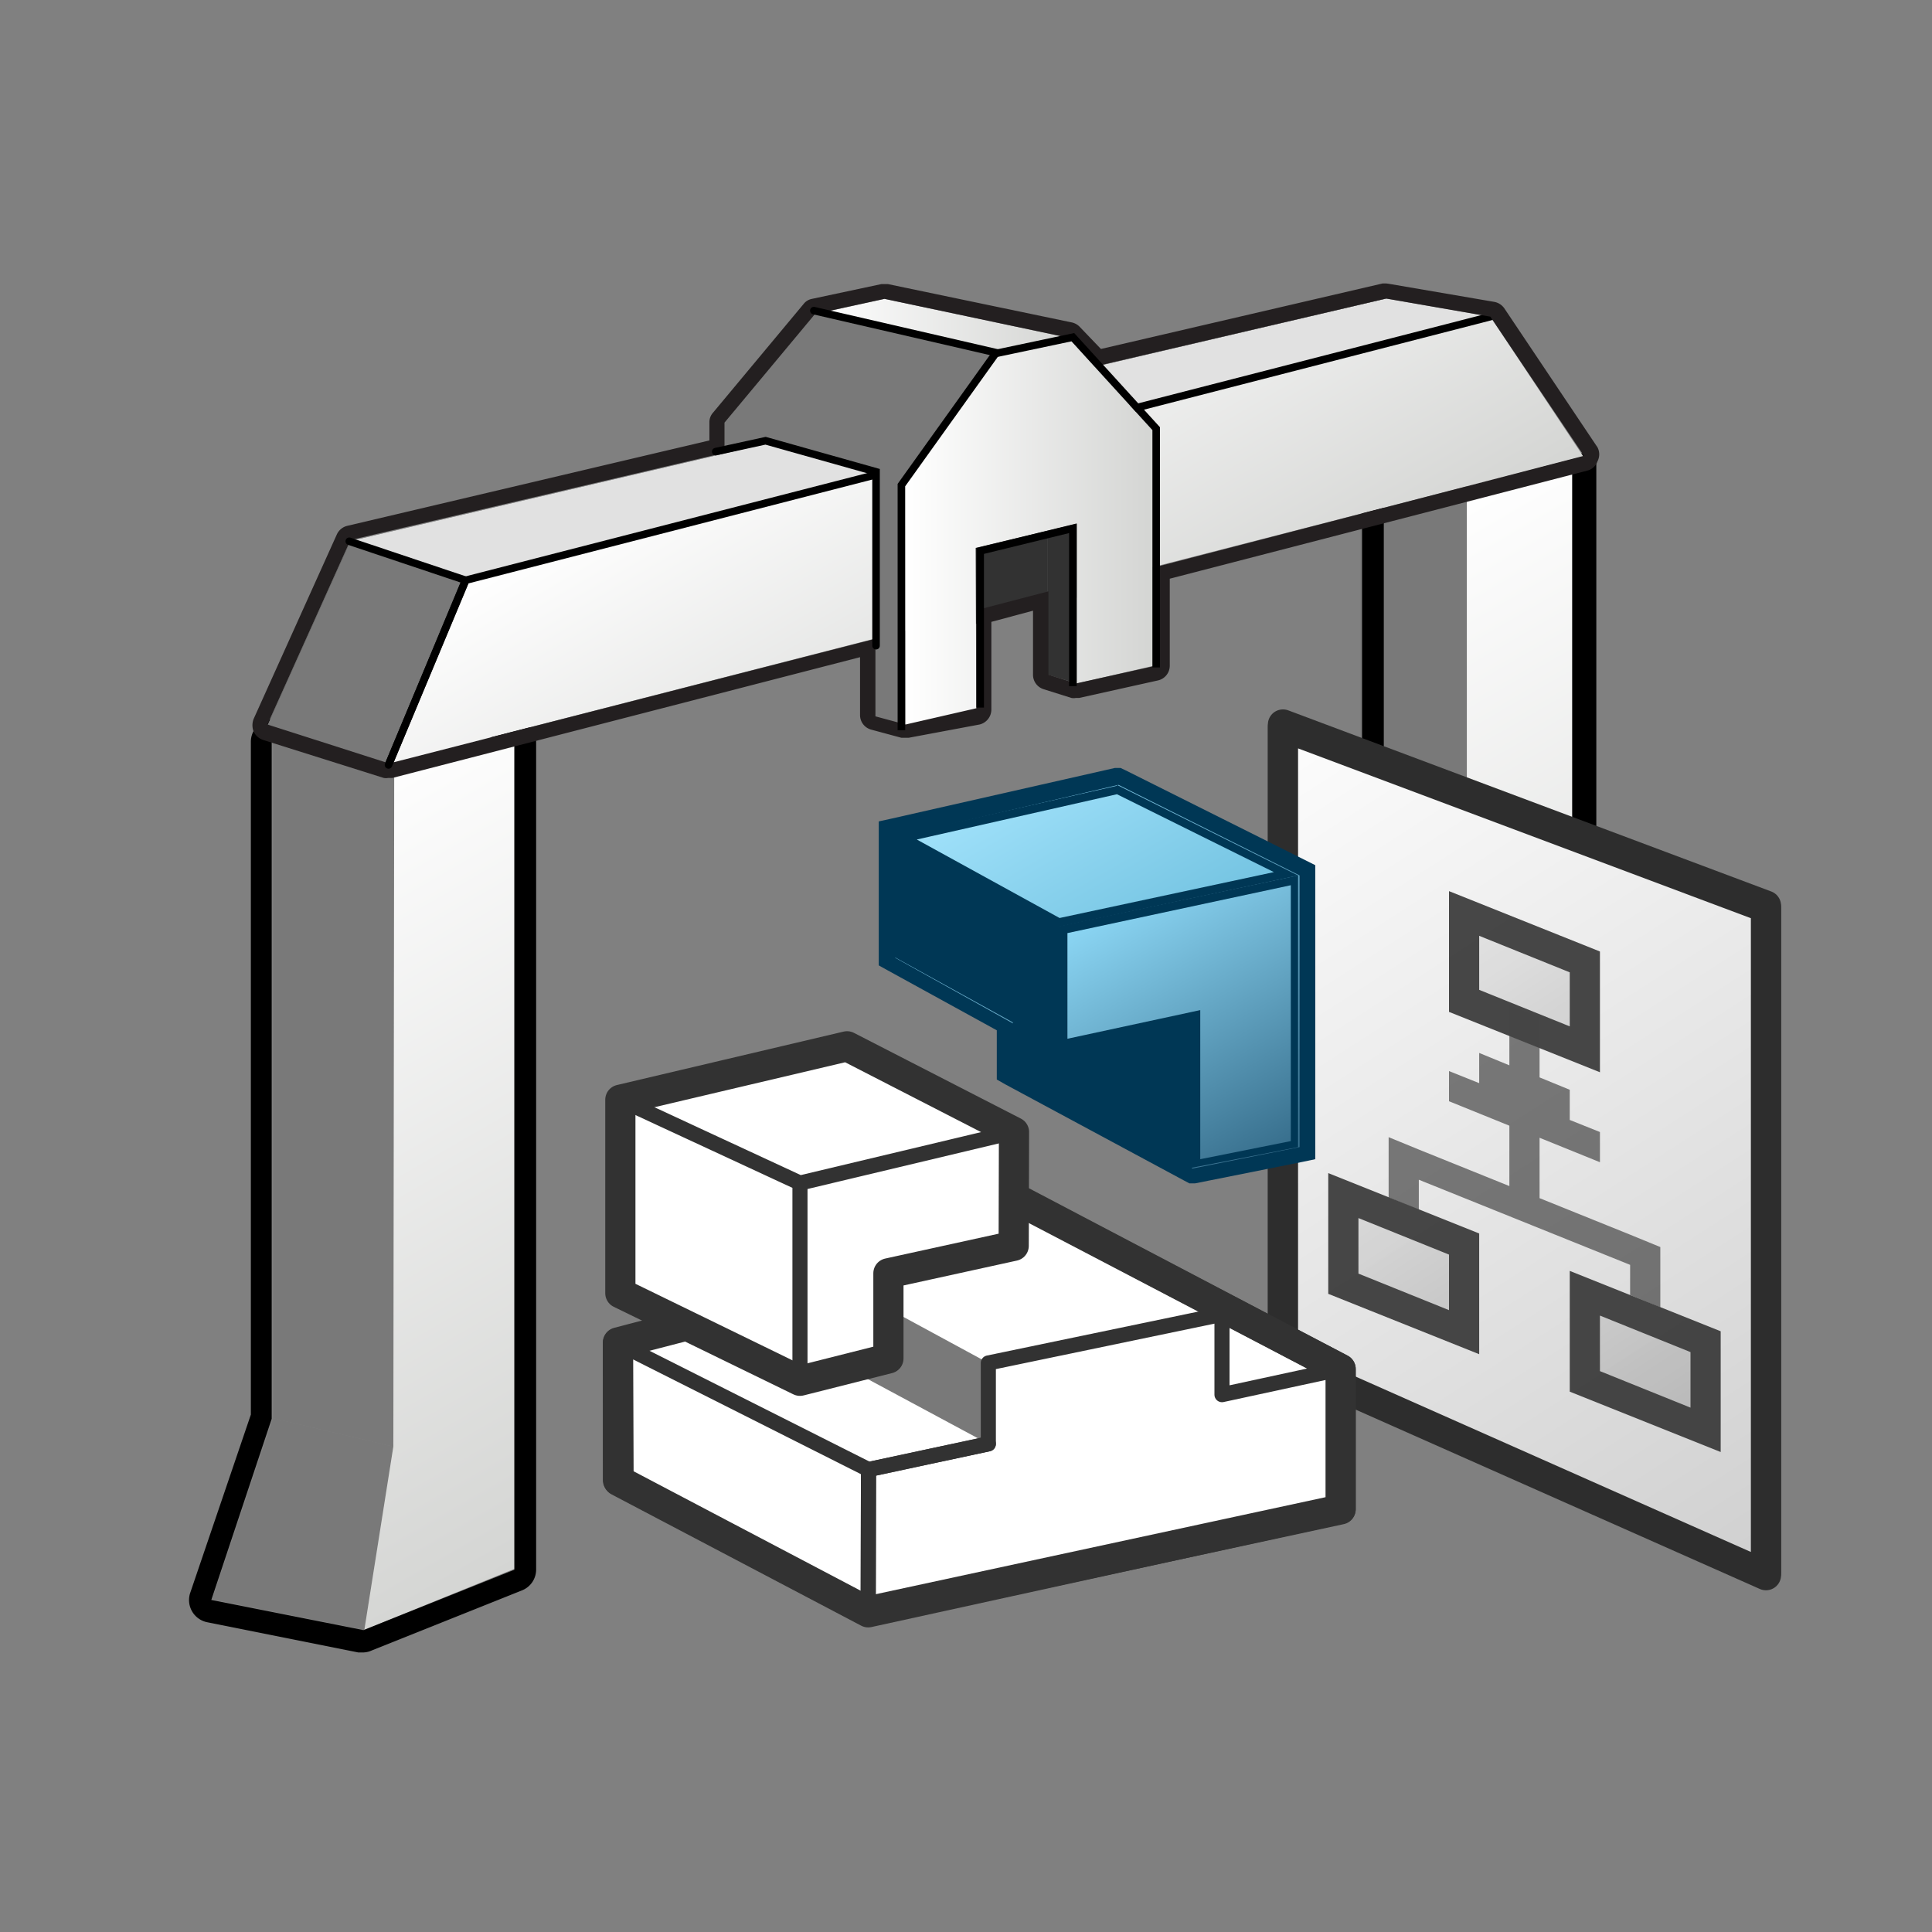 <svg id="_9075_copy" data-name="9075 copy" xmlns="http://www.w3.org/2000/svg" xmlns:xlink="http://www.w3.org/1999/xlink" viewBox="0 0 64 64"><rect x="0" y="0" width="64" height="64" fill="#808080" stroke="none"/><defs><style>.cls-1{fill:#797979;}.cls-2{fill:url(#linear-gradient);}.cls-3{fill:url(#linear-gradient-2);}.cls-4{fill:url(#New_Gradient_Swatch_1);}.cls-5{fill:url(#linear-gradient-3);}.cls-6{fill:#e1e1e1;}.cls-13,.cls-28,.cls-7{fill:none;}.cls-13,.cls-7{stroke:#000;stroke-width:0.25px;}.cls-14,.cls-19,.cls-26,.cls-27,.cls-28,.cls-7{stroke-linecap:round;}.cls-13,.cls-7,.cls-8{stroke-miterlimit:10;}.cls-8,.cls-9{fill:#323232;}.cls-26,.cls-27,.cls-28,.cls-8{stroke:#323232;}.cls-10{fill:url(#linear-gradient-4);}.cls-11{fill:url(#linear-gradient-5);}.cls-12{fill:#231f20;}.cls-14,.cls-19{stroke:#2d2d2d;}.cls-14,.cls-19,.cls-26,.cls-27,.cls-28{stroke-linejoin:round;}.cls-14{fill:url(#linear-gradient-6);}.cls-15{fill:url(#linear-gradient-7);}.cls-16{fill:url(#linear-gradient-8);}.cls-17{fill:#00415f;}.cls-18{fill:url(#linear-gradient-9);}.cls-19{fill:url(#linear-gradient-10);}.cls-20{opacity:0.9;}.cls-21{fill:url(#linear-gradient-11);}.cls-22,.cls-25{fill:#343434;}.cls-23{fill:url(#linear-gradient-12);}.cls-24{fill:url(#linear-gradient-13);}.cls-25{opacity:0.7;}.cls-26,.cls-27{fill:#fff;}.cls-27{stroke-width:0.5px;}.cls-29{fill:url(#linear-gradient-14);}.cls-30{fill:#003755;}.cls-31{fill:url(#linear-gradient-15);}.cls-32{fill:url(#linear-gradient-16);}</style><linearGradient id="linear-gradient" x1="8.02" y1="27.48" x2="20.88" y2="49.75" gradientUnits="userSpaceOnUse"><stop offset="0" stop-color="#fff"/><stop offset="1" stop-color="#d4d5d3"/></linearGradient><linearGradient id="linear-gradient-2" x1="44.81" y1="18.26" x2="57.64" y2="40.49" xlink:href="#linear-gradient"/><linearGradient id="New_Gradient_Swatch_1" x1="8.86" y1="16.96" x2="47.99" y2="16.96" gradientUnits="userSpaceOnUse"><stop offset="0" stop-color="#464646"/><stop offset="0.99" stop-color="#141414"/></linearGradient><linearGradient id="linear-gradient-3" x1="27.94" y1="12.02" x2="35.42" y2="24.96" xlink:href="#linear-gradient"/><linearGradient id="linear-gradient-4" x1="26.98" y1="10.83" x2="35.4" y2="10.83" xlink:href="#linear-gradient"/><linearGradient id="linear-gradient-5" x1="29.98" y1="17.6" x2="38.19" y2="17.6" xlink:href="#linear-gradient"/><linearGradient id="linear-gradient-6" x1="41.09" y1="22.89" x2="65.91" y2="61.43" gradientUnits="userSpaceOnUse"><stop offset="0" stop-color="#fff"/><stop offset="1" stop-color="#bfbfbf"/></linearGradient><linearGradient id="linear-gradient-7" x1="47.29" y1="291.86" x2="55.03" y2="298.1" gradientTransform="matrix(1, 0.47, 0, 1, 0, -279.86)" gradientUnits="userSpaceOnUse"><stop offset="0" stop-color="#fff"/><stop offset="1" stop-color="#bbbdbf"/></linearGradient><linearGradient id="linear-gradient-8" x1="47.96" y1="32.25" x2="53.14" y2="44.15" gradientUnits="userSpaceOnUse"><stop offset="0" stop-color="#92d5ee"/><stop offset="1" stop-color="#6f9cae"/></linearGradient><linearGradient id="linear-gradient-9" x1="50.08" y1="292.07" x2="54.51" y2="295.64" gradientTransform="matrix(1, 0.47, 0, 1, 0, -279.86)" gradientUnits="userSpaceOnUse"><stop offset="0" stop-color="#92d5ee"/><stop offset="0.15" stop-color="#8ccfe8"/><stop offset="0.34" stop-color="#7cbed7"/><stop offset="0.57" stop-color="#60a3bb"/><stop offset="0.81" stop-color="#3b7c95"/><stop offset="1" stop-color="#185971"/></linearGradient><linearGradient id="linear-gradient-10" x1="41.09" y1="22.96" x2="65.91" y2="61.51" xlink:href="#linear-gradient-6"/><linearGradient id="linear-gradient-11" x1="46.9" y1="227.25" x2="56.16" y2="236.07" gradientTransform="matrix(1, 0.4, 0, 1, 0, -218.59)" gradientUnits="userSpaceOnUse"><stop offset="0" stop-color="#f0f0f0"/><stop offset="1" stop-color="#b3b3b3"/></linearGradient><linearGradient id="linear-gradient-12" x1="41.35" y1="236.78" x2="50.62" y2="245.6" xlink:href="#linear-gradient-11"/><linearGradient id="linear-gradient-13" x1="47.11" y1="234.64" x2="56.37" y2="243.46" xlink:href="#linear-gradient-11"/><linearGradient id="linear-gradient-14" x1="33.35" y1="25.2" x2="41.49" y2="39.28" gradientUnits="userSpaceOnUse"><stop offset="0" stop-color="#8cd7f5"/><stop offset="1" stop-color="#376e8c"/></linearGradient><linearGradient id="linear-gradient-15" x1="34.49" y1="25.18" x2="38.15" y2="31.53" gradientUnits="userSpaceOnUse"><stop offset="0" stop-color="#a0e1fa"/><stop offset="1" stop-color="#73c3e1"/></linearGradient><linearGradient id="linear-gradient-16" x1="37.63" y1="29.4" x2="42.63" y2="38.06" xlink:href="#linear-gradient-14"/></defs><title>27447_A33AAe__R21XArtboard 1</title><g id="version2_64_copy" data-name="version2  64 copy"><g id="Layer_42_copy_6" data-name="Layer 42 copy 6"><g id="p1_copy_4" data-name="p1 copy 4"><polygon class="cls-1" points="13.03 47.92 9.05 46.98 9.05 23.58 13.06 24.57 13.03 47.92"/><polygon class="cls-1" points="12.07 53.99 7.03 52.98 9.05 46.98 13.03 47.92 12.07 53.99"/><polygon class="cls-2" points="17.04 23.6 17.04 51.97 12.07 53.99 13.03 47.92 13.06 24.57 17.04 23.6"/><path d="M13.14,23.75l3.9.85V52l-5,2L7,53l2-6V24.58l4.09-.83m0-.75L13,23l-4.08.83a.76.76,0,0,0-.61.73V46.86l-2,5.88a.75.75,0,0,0,.56,1l5,1,.15,0a.71.71,0,0,0,.28-.06l5-2a.74.74,0,0,0,.46-.69V24.6a.75.75,0,0,0-.59-.73L13.3,23l-.16,0Z"/></g><g id="p2_copy_4" data-name="p2 copy 4"><polygon class="cls-3" points="48.59 16.08 48.59 39.42 49.59 43.6 54 42.6 52.83 38.44 52.84 15.11 48.59 16.08"/><polygon class="cls-1" points="49.59 43.6 46.07 42.66 45.07 38.48 48.59 39.42 49.59 43.6"/><polygon class="cls-1" points="48.59 39.42 45.07 38.48 45.07 14.93 48.59 15.88 48.59 39.42"/><path d="M48.52,15l3.56.7V38.55l0,.09,1,3.4-3.45.79-2.91-.78-.88-3.68V15.73l2.7-.7m0-.76-3.42.87V38.46l1,4.2,3.52.94,4.41-1-1.17-4.16V15.11l-4.34-.84Z"/></g><g id="Layer_47_copy_4" data-name="Layer 47 copy 4"><polygon class="cls-4" points="45.92 9.89 47.99 13.54 8.86 24.03 11.61 17.92 45.92 9.89"/><polygon class="cls-5" points="49.37 10.49 52.45 15.12 12.89 25.29 15.48 19.21 49.37 10.49"/><polygon class="cls-6" points="49.37 10.49 15.49 19.22 11.61 17.92 45.92 9.89 49.37 10.49"/><polygon class="cls-1" points="12.89 25.29 15.49 19.22 11.61 17.92 8.86 24.03 12.89 25.29"/><polyline class="cls-7" points="12.89 25.29 15.43 19.22 49.37 10.49"/></g><polygon class="cls-8" points="35.5 19.33 30.5 20.62 30.5 17.83 35.5 16.75 35.5 19.33"/><polygon class="cls-1" points="35.67 22.64 34.71 22.35 34.71 17.07 35.67 17.35 35.67 22.64"/><polygon class="cls-9" points="34.71 17.07 34.71 22.35 35.67 22.64 35.67 17.35 34.71 17.07 34.71 17.07"/><polygon class="cls-10" points="33.01 11.76 26.98 10.41 29.3 9.9 35.4 11.19 33.01 11.76"/><polygon class="cls-1" points="26.98 10.41 23.98 13.94 23.98 14.97 25.33 14.64 29 15.7 29 23.75 29.99 24.02 29.98 16.01 33.01 11.76 26.98 10.41"/><polygon class="cls-11" points="35.4 11.19 38.19 14.26 38.19 22.06 35.67 22.64 35.67 17.35 32.32 18.15 32.34 23.48 29.99 24.02 29.98 16.01 33.01 11.76 35.4 11.19"/><path class="cls-12" d="M45.92,9.89l3.45.6,3.1,4.61L38.26,18.79v3.27l-2.61.58-.92-.29V19.59l-2.38.62v3.25L30,24l-1-.27V21.16L12.89,25.29,8.86,24l2.75-6.11L24,15V14l3-3.6,2.3-.5,6.1,1.29.91.94,9.61-2.24m0-.5-.12,0-9.33,2.17-.71-.74a.51.51,0,0,0-.26-.14L29.41,9.41H29.3l-.1,0-2.3.49a.46.46,0,0,0-.28.17l-3,3.6a.47.47,0,0,0-.12.32v.6l-12,2.83a.51.51,0,0,0-.34.28L8.4,23.82a.58.58,0,0,0,0,.41.54.54,0,0,0,.31.28l4,1.26a.39.39,0,0,0,.15,0H13l15.49-4v1.92a.5.5,0,0,0,.37.48l1,.27.13,0h.11L32.45,24a.51.51,0,0,0,.39-.49V20.6l1.38-.37v2.12a.5.5,0,0,0,.35.48l.92.29a.39.39,0,0,0,.15,0h.11l2.61-.58a.5.5,0,0,0,.39-.49V19.17l13.83-3.58a.48.48,0,0,0,.34-.31.5.5,0,0,0,0-.46l-3.09-4.61a.52.52,0,0,0-.33-.21L46,9.4Z"/><g id="Layer_54_copy_3" data-name="Layer 54 copy 3"><polyline class="cls-13" points="32.47 23.44 32.47 18.25 35.54 17.5 35.54 22.73"/><polyline class="cls-13" points="29.86 24.19 29.86 16.07 32.98 11.71 35.54 11.17 38.3 14.2 38.3 22.11"/><polyline class="cls-7" points="23.71 14.96 25.36 14.6 29.02 15.63 29.02 21.39"/><polyline class="cls-7" points="12.87 25.34 15.42 19.22 11.57 17.93"/><line class="cls-7" x1="33.03" y1="11.69" x2="26.96" y2="10.29"/></g></g><g id="Layer_66_copy_2" data-name="Layer 66 copy 2"><g id="Layer_67_copy_2" data-name="Layer 67 copy 2"><polygon class="cls-14" points="42.5 45 58.5 52.1 58.5 30 42.5 24 42.5 45"/><path class="cls-15" d="M55.81,40.65c0-2.9-2.36-6.36-5.26-7.71s-5.26-.1-5.26,2.81,2.36,6.35,5.26,7.71S55.81,43.55,55.81,40.65Z"/><path class="cls-16" d="M48.33,33.4a4.33,4.33,0,0,1,1.8.45c2.53,1.18,4.68,4.3,4.68,6.8,0,1.49-.75,2.35-2,2.35a4.49,4.49,0,0,1-1.8-.45c-2.53-1.18-4.68-4.3-4.68-6.8,0-1.5.75-2.35,2-2.35m0-1c-1.79,0-3,1.24-3,3.35,0,2.9,2.36,6.35,5.26,7.71a5.29,5.29,0,0,0,2.22.54c1.79,0,3-1.24,3-3.35,0-2.9-2.36-6.36-5.26-7.71a5.29,5.29,0,0,0-2.22-.54Z"/><path class="cls-17" d="M48.33,32.4a5.29,5.29,0,0,1,2.22.54c2.9,1.35,5.26,4.81,5.26,7.71,0,2.11-1.25,3.35-3,3.35a5.29,5.29,0,0,1-2.22-.54c-2.9-1.36-5.26-4.81-5.26-7.71,0-2.11,1.25-3.35,3-3.35m0-1c-2.41,0-4,1.74-4,4.35,0,3.3,2.57,7.09,5.84,8.61a6.19,6.19,0,0,0,2.64.64c2.41,0,4-1.75,4-4.35,0-3.31-2.57-7.09-5.84-8.62a6.29,6.29,0,0,0-2.64-.63Z"/><path class="cls-18" d="M50.32,34.39A6.68,6.68,0,0,1,54,39.82a2.26,2.26,0,0,1-1,2l-2.72-3.78v-3.7"/><polygon class="cls-17" points="50.78 34.88 50.32 34.66 50.32 38.32 50.78 38.53 50.78 34.88"/><polygon class="cls-17" points="50.65 38.01 50.32 38.19 52.45 41.31 52.77 41.13 50.65 38.01"/><polygon class="cls-17" points="52.24 31.68 49.24 30.28 49.24 29.28 52.24 30.68 52.24 31.68"/><polygon class="cls-17" points="51.24 32.21 50.24 31.74 50.24 30.74 51.24 31.21 51.24 32.21"/><polygon class="cls-17" points="56.92 36.86 54.3 33.02 54.63 32.85 57.24 36.69 56.92 36.86"/><polygon class="cls-17" points="55.21 36.06 54.24 34.64 54.89 34.29 55.86 35.72 55.21 36.06"/></g><polygon class="cls-19" points="42.5 45.08 58.5 52.18 58.5 30.07 42.5 24.07 42.5 45.08"/><g class="cls-20"><polygon class="cls-21" points="48.5 33.14 48.5 30.22 52.5 31.84 52.5 34.76 48.5 33.14"/><path class="cls-22" d="M49,31l3,1.21V34l-3-1.21V31m-1-1.48v4l5,2v-4l-5-2Z"/><polygon class="cls-23" points="44.5 42.53 44.5 39.6 48.5 41.22 48.5 44.14 44.5 42.53"/><path class="cls-22" d="M45,40.35l3,1.21V43.4l-3-1.21V40.35m-1-1.49v4l5,2v-4l-5-2Z"/><polygon class="cls-24" points="52.5 45.76 52.5 42.84 56.5 44.45 56.5 47.37 52.5 45.76"/><path class="cls-22" d="M53,43.58l3,1.21v1.84l-3-1.21V43.58M52,42.1v4l5,2v-4l-5-2Z"/><polygon class="cls-25" points="54 40.9 51 39.69 51 37.69 53 38.5 53 37.5 52 37.1 52 36.1 51 35.69 51 33.69 50 33.29 50 35.29 49 34.88 49 35.88 48 35.48 48 36.48 50 37.29 50 39.29 47 38.08 46 37.67 46 39.67 47 40.08 47 39.08 54 41.9 54 42.9 55 43.31 55 41.31 54 40.9"/></g></g><g id="Layer_68_copy_2" data-name="Layer 68 copy 2"><polygon class="cls-26" points="44.41 45.35 32.32 39.03 24.57 40.72 24.57 43.44 20.47 44.5 20.49 49.06 28.76 53.41 44.41 49.98 44.41 45.35"/><polygon class="cls-1" points="32.74 47.83 24.57 43.44 24.57 40.72 32.74 45.15 32.74 47.83"/><polygon class="cls-27" points="40.48 43.54 40.48 46.2 44.41 45.35 44.41 49.98 28.76 53.41 28.77 48.68 32.74 47.83 32.74 45.15 40.48 43.54"/><polygon class="cls-27" points="32.74 47.83 28.77 48.68 28.76 53.41 28.77 48.68 20.47 44.5 28.77 48.68 32.74 47.83"/><path class="cls-28" d="M32.32,39l-7.75,1.69v2.71h0l-4.1,1.07,0,4.56,8.27,4.35L44.41,50V45.35Z"/></g><g id="Layer_11_copy" data-name="Layer 11 copy"><polygon class="cls-26" points="28.06 34.66 20.55 36.43 20.55 42.84 26.5 45.74 29.43 45 29.43 42.18 33.58 41.27 33.59 37.5 28.06 34.66"/><polygon class="cls-27" points="33.59 37.5 26.5 39.19 26.5 45.24 26.5 39.19 20.55 36.43 26.5 39.19 33.59 37.5"/></g><g id="ok"><polygon class="cls-29" points="33.28 35.7 33.28 34.07 29.37 31.89 29.37 27.49 37.08 25.75 43.3 28.83 43.3 38.23 39.44 39.01 33.28 35.7"/><path class="cls-30" d="M37.05,26l6,3v9l-3.55.71-5.93-3.2V33.91l-3.91-2.18v-4L37.05,26m.07-.56-.19,0-7.41,1.68-.41.09v4.77l.27.15,3.64,2v1.63l.28.16,5.93,3.19.17.09.19,0,3.55-.71.43-.09V28.66l-.3-.15-6-3-.17-.08Z"/><polygon class="cls-30" points="33.69 35.45 33.69 31.01 39.35 33.87 39.35 38.5 33.69 35.45"/><path class="cls-30" d="M33.82,31.23,39.22,34v4.33l-5.4-2.91V31.23m-.27-.44v4.74l5.93,3.2V33.79l-5.93-3Z"/><polygon class="cls-30" points="29.77 31.65 29.77 27.93 34.94 30.77 34.95 34.52 29.77 31.65"/><path class="cls-30" d="M29.91,28.16l4.9,2.69v3.44l-4.9-2.72V28.16m-.27-.45v4l5.44,3V30.69l-5.44-3Z"/><polygon class="cls-31" points="30.02 27.76 37.08 26.16 42.63 28.94 35.1 30.55 30.02 27.76"/><path class="cls-30" d="M37,26.31l5.2,2.58-7.1,1.52-4.73-2.6L37,26.31m0-.28-7.41,1.68,5.44,3L43,29l-6-3Z"/><polygon class="cls-32" points="39.62 33.62 35.21 34.58 35.21 30.8 42.9 29.16 42.9 37.91 39.62 38.56 39.62 33.62"/><path class="cls-30" d="M42.76,29.32V37.8l-3,.6V33.46l-.32.07-4.08.88v-3.5l7.42-1.59M43,29l-8,1.7v4.06l4.4-1v4.94L43,38V29Z"/></g></g></svg>